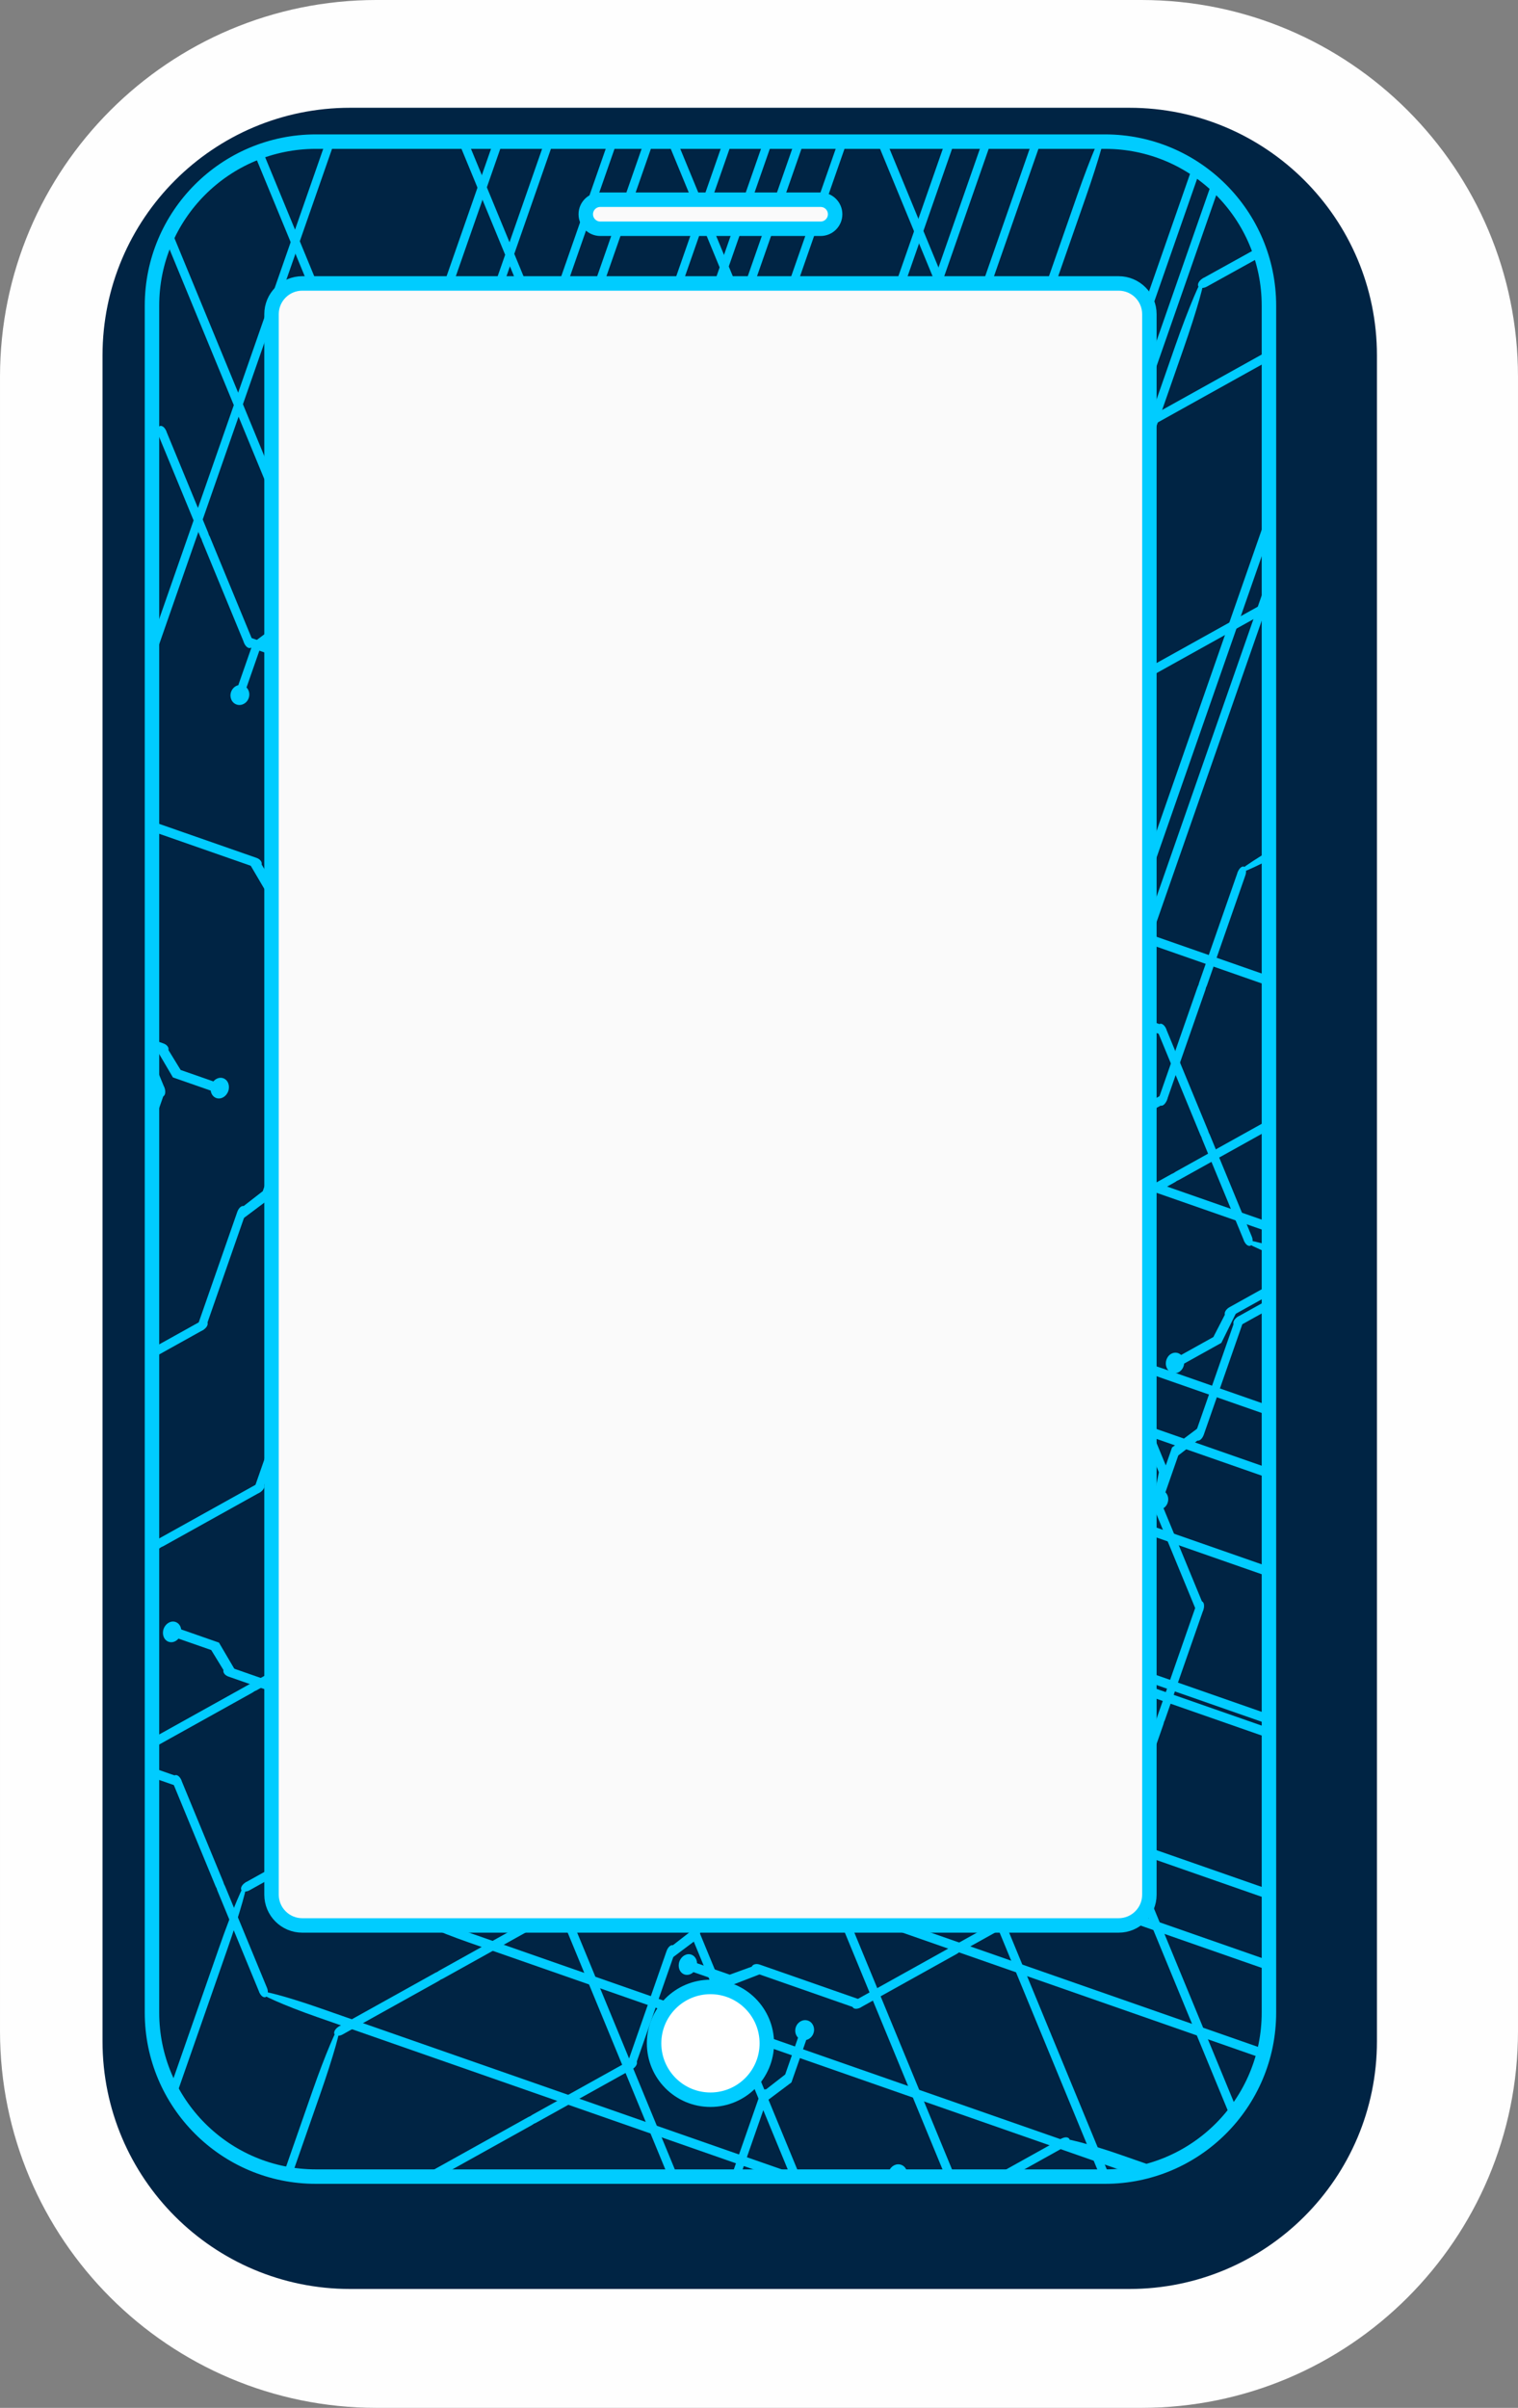 <?xml version="1.0" encoding="UTF-8"?>
<!DOCTYPE svg PUBLIC "-//W3C//DTD SVG 1.1//EN" "http://www.w3.org/Graphics/SVG/1.1/DTD/svg11.dtd">
<!-- Creator: CorelDRAW 2018 (64-Bit Evaluation Version) -->
<svg xmlns="http://www.w3.org/2000/svg" xml:space="preserve" width="148.136mm" height="234.872mm" version="1.1" style="shape-rendering:geometricPrecision; text-rendering:geometricPrecision; image-rendering:optimizeQuality; fill-rule:evenodd; clip-rule:evenodd"
viewBox="0 0 5281.71 8374.26"
 xmlns:xlink="http://www.w3.org/1999/xlink">
 <rect x="0" y="0" width="5281.71" height="8374.26" fill="#808080" stroke="none"/>
 <defs>
  <style type="text/css">
   <![CDATA[
    .str0 {stroke:#00CCFF;stroke-width:50.31;stroke-linecap:round;stroke-linejoin:round;stroke-miterlimit:22.926}
    .fil3 {fill:none}
    .fil0 {fill:#FEFEFE}
    .fil1 {fill:#002444}
    .fil2 {fill:#00CCFF}
    .fil4 {fill:#FAFAFA}
    .fil5 {fill:white}
   ]]>
  </style>
    <clipPath id="id0">
     <path d="M1099.25 492.56l2745.39 0c315.01,-0 570.47,255.46 570.47,570.47l0 5936.46c-0,315.01 -255.46,570.47 -570.47,570.47l-2745.39 0c-315.01,-0 -570.47,-255.46 -570.47,-570.48l0 -5936.46c0,-315.01 255.46,-570.47 570.47,-570.47z"/>
    </clipPath>
 </defs>
 <g id="Layer_x0020_1">
  <path class="fil0" d="M1310.54 0l2660.62 0c723.48,0 1310.54,587.06 1310.54,1310.54l0 5753.17c0,723.48 -587.06,1310.54 -1310.54,1310.54l-2660.62 0c-723.48,0 -1310.54,-587.07 -1310.54,-1310.55l0 -5753.17c0,-723.48 587.06,-1310.54 1310.54,-1310.54z"/>
  <path class="fil1" d="M1218.05 374.83l2711.54 0c475.55,0 861.32,385.78 861.32,861.33l0 5863.28c0,475.54 -385.79,861.32 -861.33,861.32l-2711.54 0c-475.55,0 -861.33,-385.79 -861.33,-861.33l0 -5863.27c0,-475.55 385.78,-861.33 861.33,-861.33z"/>
  <g id="_3168515697184">
   <path class="fil1" d="M1099.25 492.56l2745.39 0c315.01,-0 570.47,255.46 570.47,570.47l0 5936.46c-0,315.01 -255.46,570.47 -570.47,570.47l-2745.39 0c-315.01,-0 -570.47,-255.46 -570.47,-570.48l0 -5936.46c0,-315.01 255.46,-570.47 570.47,-570.47z"/>
   <g style="clip-path:url(#id0)">
    <g>
     <polygon id="1" class="fil2" points="-4.03,2991.3 24.04,2911.2 -4.98,2781.78 26.75,2691.05 143.56,2596.87 158.75,2620.62 55.5,2703.87 27.62,2784.04 51.72,2920.01 19.46,3012.1 "/>
     <polygon class="fil2" points="-494.31,3661.52 -532.09,3770.1 -500.21,3766.85 -464.39,3663.91 -485.07,3518.16 -453.05,3426.71 -475.98,3404.32 -512.79,3509.45 "/>
     <g>
      <path class="fil2" d="M1166.58 3660.14c-6.4,18.34 2.14,38 19.06,43.91 16.93,5.91 35.85,-4.17 42.25,-22.51 4.73,-13.56 1.3,-27.83 -7.64,-36.75l44.7 -128.05 68.94 -53.58 18.11 -55.62 -108.73 81.48 -51.58 147.77c-11.06,2.61 -20.85,11.16 -25.1,23.35z"/>
      <rect class="fil2" transform="matrix(-0.709 2.031 1.103 0.385 1468.66 3027.35)" width="212.99" height="24.76" rx="12.38" ry="12.38"/>
      <rect class="fil2" transform="matrix(-1.779 0.99 -0.474 -1.149 1842.17 2863.19)" width="212.99" height="24.76" rx="12.38" ry="12.38"/>
      <rect class="fil2" transform="matrix(-1.779 0.99 -0.474 -1.149 2191.27 2668.85)" width="212.99" height="24.76" rx="12.38" ry="12.38"/>
      <rect class="fil2" transform="matrix(6.487 -18.584 1.103 0.385 2153.93 2677.09)" width="212.99" height="24.76" rx="12.38" ry="12.38"/>
     </g>
     <g>
      <path class="fil2" d="M1684.97 4159.93c7.01,17 26.21,23.25 42.88,13.98 16.66,-9.28 24.49,-30.58 17.48,-47.57 -5.18,-12.56 -17.03,-19.26 -29.58,-18.15l-48.96 -118.67 17.62 -88.68 -22.25 -50.53 -29.76 137.87 56.49 136.93c-6.7,10.3 -8.6,23.51 -3.93,34.81z"/>
      <rect class="fil2" transform="matrix(0.777 1.883 1.086 -0.604 1504.64 3510.45)" width="212.99" height="24.76" rx="12.38" ry="12.38"/>
      <rect class="fil2" transform="matrix(-0.709 2.031 -1.103 -0.385 1681.77 3112.71)" width="212.99" height="24.76" rx="12.38" ry="12.38"/>
      <rect class="fil2" transform="matrix(-0.709 2.031 -1.103 -0.385 1820.84 2714.14)" width="212.99" height="24.76" rx="12.38" ry="12.38"/>
      <rect class="fil2" transform="matrix(-7.105 -17.222 1.086 -0.604 1797.85 2748.55)" width="212.99" height="24.76" rx="12.38" ry="12.38"/>
     </g>
     <g>
      <path class="fil2" d="M-219.76 5754.75c16.32,5.69 34.93,-5.12 41.57,-24.14 6.64,-19.03 -1.2,-39.07 -17.52,-44.77 -12.06,-4.21 -25.38,0.6 -34.19,11.08l-113.93 -39.77 -44.02 -71.83 -49.58 -15.84 66.64 113.5 131.47 45.89c1.59,11.96 8.69,22.09 19.54,25.88z"/>
      <rect class="fil2" transform="matrix(1.807 0.631 0.433 -1.24 -776.866 5469.03)" width="212.99" height="24.76" rx="12.38" ry="12.38"/>
      <rect class="fil2" transform="matrix(0.777 1.883 -1.086 0.604 -899.883 5070.69)" width="212.99" height="24.76" rx="12.38" ry="12.38"/>
      <rect class="fil2" transform="matrix(0.777 1.883 -1.086 0.604 -1052.31 4701.38)" width="212.99" height="24.76" rx="12.38" ry="12.38"/>
      <rect class="fil2" transform="matrix(-16.535 -5.772 0.433 -1.24 -1047.48 4741.8)" width="212.99" height="24.76" rx="12.38" ry="12.38"/>
     </g>
     <g>
      <path class="fil2" d="M1733.53 3969.17c-6.4,18.34 2.14,38 19.06,43.91 16.93,5.91 35.85,-4.17 42.25,-22.51 4.73,-13.56 1.3,-27.83 -7.65,-36.75l44.7 -128.05 68.94 -53.59 18.11 -55.61 -108.73 81.48 -51.58 147.76c-11.06,2.61 -20.85,11.16 -25.11,23.35z"/>
      <rect class="fil2" transform="matrix(-0.709 2.031 1.103 0.385 2035.61 3336.39)" width="212.99" height="24.76" rx="12.38" ry="12.38"/>
      <rect class="fil2" transform="matrix(-1.779 0.99 -0.474 -1.149 2409.12 3172.23)" width="212.99" height="24.76" rx="12.38" ry="12.38"/>
      <rect class="fil2" transform="matrix(-1.779 0.99 -0.474 -1.149 2758.21 2977.89)" width="212.99" height="24.76" rx="12.38" ry="12.38"/>
      <rect class="fil2" transform="matrix(6.487 -18.584 1.103 0.385 2720.87 2986.13)" width="212.99" height="24.76" rx="12.38" ry="12.38"/>
     </g>
     <g>
      <path class="fil2" d="M2315.06 3922.16c7.01,17 26.21,23.25 42.88,13.98 16.66,-9.28 24.49,-30.58 17.48,-47.57 -5.18,-12.56 -17.03,-19.26 -29.58,-18.15l-48.96 -118.67 17.62 -88.68 -22.25 -50.53 -29.76 137.87 56.49 136.93c-6.7,10.3 -8.6,23.51 -3.94,34.81z"/>
      <rect class="fil2" transform="matrix(0.777 1.883 1.086 -0.604 2134.73 3272.68)" width="212.99" height="24.76" rx="12.38" ry="12.38"/>
      <rect class="fil2" transform="matrix(-0.709 2.031 -1.103 -0.385 2311.86 2874.93)" width="212.99" height="24.76" rx="12.38" ry="12.38"/>
      <rect class="fil2" transform="matrix(-0.709 2.031 -1.103 -0.385 2450.93 2476.37)" width="212.99" height="24.76" rx="12.38" ry="12.38"/>
      <rect class="fil2" transform="matrix(-7.105 -17.222 1.086 -0.604 2427.94 2510.78)" width="212.99" height="24.76" rx="12.38" ry="12.38"/>
     </g>
     <g>
      <path class="fil2" d="M104.37 5109.45c16.32,5.7 34.93,-5.11 41.57,-24.14 6.64,-19.03 -1.2,-39.07 -17.52,-44.77 -12.06,-4.21 -25.38,0.6 -34.19,11.08l-113.93 -39.77 -44.02 -71.83 -49.58 -15.84 66.65 113.5 131.47 45.89c1.59,11.96 8.69,22.09 19.54,25.87z"/>
      <rect class="fil2" transform="matrix(1.807 0.631 0.433 -1.24 -452.731 4823.73)" width="212.99" height="24.76" rx="12.38" ry="12.38"/>
      <rect class="fil2" transform="matrix(0.777 1.883 -1.086 0.604 -575.747 4425.39)" width="212.99" height="24.76" rx="12.38" ry="12.38"/>
      <rect class="fil2" transform="matrix(0.777 1.883 -1.086 0.604 -728.171 4056.08)" width="212.99" height="24.76" rx="12.38" ry="12.38"/>
      <rect class="fil2" transform="matrix(-16.535 -5.772 0.433 -1.24 -723.347 4096.5)" width="212.99" height="24.76" rx="12.38" ry="12.38"/>
     </g>
     <g>
      <path class="fil2" d="M2300.47 4278.21c-6.4,18.34 2.14,38 19.06,43.91 16.93,5.91 35.85,-4.17 42.25,-22.51 4.73,-13.56 1.3,-27.83 -7.65,-36.75l44.7 -128.05 68.94 -53.58 18.11 -55.62 -108.73 81.48 -51.58 147.77c-11.06,2.61 -20.85,11.16 -25.11,23.35z"/>
      <rect class="fil2" transform="matrix(-0.709 2.031 1.103 0.385 2602.55 3645.43)" width="212.99" height="24.76" rx="12.38" ry="12.38"/>
      <rect class="fil2" transform="matrix(-1.779 0.99 -0.474 -1.149 2976.07 3481.27)" width="212.99" height="24.76" rx="12.38" ry="12.38"/>
      <rect class="fil2" transform="matrix(-1.779 0.99 -0.474 -1.149 3325.16 3286.92)" width="212.99" height="24.76" rx="12.38" ry="12.38"/>
      <rect class="fil2" transform="matrix(6.487 -18.584 1.103 0.385 3287.82 3295.17)" width="212.99" height="24.76" rx="12.38" ry="12.38"/>
     </g>
     <g>
      <path class="fil2" d="M2945.15 3684.38c7.01,17 26.21,23.25 42.88,13.98 16.66,-9.28 24.49,-30.58 17.48,-47.57 -5.18,-12.56 -17.03,-19.26 -29.58,-18.15l-48.96 -118.67 17.62 -88.68 -22.25 -50.53 -29.76 137.87 56.49 136.93c-6.7,10.3 -8.6,23.51 -3.94,34.81z"/>
      <rect class="fil2" transform="matrix(0.777 1.883 1.086 -0.604 2764.82 3034.91)" width="212.99" height="24.76" rx="12.38" ry="12.38"/>
      <rect class="fil2" transform="matrix(-0.709 2.031 -1.103 -0.385 2941.95 2637.16)" width="212.99" height="24.76" rx="12.38" ry="12.38"/>
      <rect class="fil2" transform="matrix(-0.709 2.031 -1.103 -0.385 3081.02 2238.6)" width="212.99" height="24.76" rx="12.38" ry="12.38"/>
      <rect class="fil2" transform="matrix(-7.105 -17.222 1.086 -0.604 3058.03 2273.01)" width="212.99" height="24.76" rx="12.38" ry="12.38"/>
     </g>
     <g>
      <path class="fil2" d="M428.51 4464.15c16.32,5.69 34.93,-5.12 41.57,-24.14 6.64,-19.03 -1.2,-39.07 -17.52,-44.77 -12.06,-4.21 -25.38,0.6 -34.19,11.08l-113.93 -39.77 -44.02 -71.83 -49.58 -15.84 66.65 113.5 131.47 45.89c1.59,11.96 8.69,22.09 19.54,25.88z"/>
      <rect class="fil2" transform="matrix(1.807 0.631 0.433 -1.24 -128.596 4178.43)" width="212.99" height="24.76" rx="12.38" ry="12.38"/>
      <rect class="fil2" transform="matrix(0.777 1.883 -1.086 0.604 -251.612 3780.09)" width="212.99" height="24.76" rx="12.38" ry="12.38"/>
      <rect class="fil2" transform="matrix(0.777 1.883 -1.086 0.604 -404.036 3410.78)" width="212.99" height="24.76" rx="12.38" ry="12.38"/>
      <rect class="fil2" transform="matrix(-16.535 -5.772 0.433 -1.24 -399.211 3451.2)" width="212.99" height="24.76" rx="12.38" ry="12.38"/>
     </g>
     <g>
      <path class="fil2" d="M2867.42 4587.25c-6.4,18.34 2.14,38 19.06,43.91 16.93,5.91 35.85,-4.17 42.25,-22.51 4.73,-13.56 1.3,-27.83 -7.65,-36.75l44.7 -128.05 68.94 -53.59 18.11 -55.61 -108.73 81.47 -51.58 147.77c-11.06,2.61 -20.85,11.16 -25.1,23.35z"/>
      <rect class="fil2" transform="matrix(-0.709 2.031 1.103 0.385 3169.5 3954.46)" width="212.99" height="24.76" rx="12.38" ry="12.38"/>
      <rect class="fil2" transform="matrix(-1.779 0.99 -0.474 -1.149 3543.02 3790.31)" width="212.99" height="24.76" rx="12.38" ry="12.38"/>
      <rect class="fil2" transform="matrix(-1.779 0.99 -0.474 -1.149 3892.11 3595.96)" width="212.99" height="24.76" rx="12.38" ry="12.38"/>
      <rect class="fil2" transform="matrix(6.487 -18.584 1.103 0.385 3854.77 3604.21)" width="212.99" height="24.76" rx="12.38" ry="12.38"/>
     </g>
     <g>
      <path class="fil2" d="M3575.24 3446.61c7.01,17 26.21,23.25 42.88,13.98 16.66,-9.28 24.49,-30.58 17.48,-47.57 -5.18,-12.56 -17.03,-19.26 -29.58,-18.15l-48.96 -118.67 17.62 -88.68 -22.25 -50.53 -29.76 137.87 56.49 136.94c-6.7,10.3 -8.6,23.51 -3.94,34.81z"/>
      <rect class="fil2" transform="matrix(0.777 1.883 1.086 -0.604 3394.91 2797.13)" width="212.99" height="24.76" rx="12.38" ry="12.38"/>
      <rect class="fil2" transform="matrix(-0.709 2.031 -1.103 -0.385 3572.04 2399.39)" width="212.99" height="24.76" rx="12.38" ry="12.38"/>
      <rect class="fil2" transform="matrix(-0.709 2.031 -1.103 -0.385 3711.11 2000.82)" width="212.99" height="24.76" rx="12.38" ry="12.38"/>
      <rect class="fil2" transform="matrix(-7.105 -17.222 1.086 -0.604 3688.12 2035.23)" width="212.99" height="24.76" rx="12.38" ry="12.38"/>
     </g>
     <g>
      <path class="fil2" d="M752.64 3818.85c16.32,5.7 34.93,-5.11 41.57,-24.14 6.64,-19.03 -1.2,-39.07 -17.52,-44.77 -12.06,-4.21 -25.38,0.6 -34.19,11.08l-113.93 -39.77 -44.02 -71.83 -49.58 -15.84 66.65 113.5 131.47 45.89c1.59,11.96 8.69,22.09 19.54,25.88z"/>
      <rect class="fil2" transform="matrix(1.807 0.631 0.433 -1.24 195.54 3533.13)" width="212.99" height="24.76" rx="12.38" ry="12.38"/>
      <rect class="fil2" transform="matrix(0.777 1.883 -1.086 0.604 72.523 3134.79)" width="212.99" height="24.76" rx="12.38" ry="12.38"/>
      <rect class="fil2" transform="matrix(0.777 1.883 -1.086 0.604 -79.9 2765.48)" width="212.99" height="24.76" rx="12.38" ry="12.38"/>
      <rect class="fil2" transform="matrix(-16.535 -5.772 0.433 -1.24 -75.076 2805.9)" width="212.99" height="24.76" rx="12.38" ry="12.38"/>
     </g>
     <g>
      <path class="fil2" d="M3434.37 4896.29c-6.4,18.34 2.14,38 19.06,43.91 16.93,5.91 35.85,-4.17 42.25,-22.51 4.73,-13.56 1.3,-27.84 -7.65,-36.75l44.7 -128.05 68.94 -53.58 18.11 -55.62 -108.73 81.48 -51.58 147.77c-11.06,2.61 -20.85,11.16 -25.1,23.35z"/>
      <rect class="fil2" transform="matrix(-0.709 2.031 1.103 0.385 3736.45 4263.5)" width="212.99" height="24.76" rx="12.38" ry="12.38"/>
      <rect class="fil2" transform="matrix(-1.779 0.99 -0.474 -1.149 4109.96 4099.34)" width="212.99" height="24.76" rx="12.38" ry="12.38"/>
      <rect class="fil2" transform="matrix(-1.779 0.99 -0.474 -1.149 4459.06 3905)" width="212.99" height="24.76" rx="12.38" ry="12.38"/>
      <rect class="fil2" transform="matrix(6.487 -18.584 1.103 0.385 4421.72 3913.24)" width="212.99" height="24.76" rx="12.38" ry="12.38"/>
     </g>
     <g>
      <path class="fil2" d="M1076.78 3173.55c16.32,5.7 34.93,-5.11 41.57,-24.14 6.64,-19.03 -1.2,-39.08 -17.52,-44.77 -12.06,-4.21 -25.38,0.6 -34.19,11.08l-113.93 -39.77 -44.01 -71.83 -49.58 -15.84 66.65 113.5 131.47 45.89c1.59,11.96 8.69,22.09 19.54,25.87z"/>
      <rect class="fil2" transform="matrix(1.807 0.631 0.433 -1.24 519.675 2887.83)" width="212.99" height="24.76" rx="12.38" ry="12.38"/>
      <rect class="fil2" transform="matrix(0.777 1.883 -1.086 0.604 396.658 2489.49)" width="212.99" height="24.76" rx="12.38" ry="12.38"/>
      <rect class="fil2" transform="matrix(0.777 1.883 -1.086 0.604 244.235 2120.18)" width="212.99" height="24.76" rx="12.38" ry="12.38"/>
      <rect class="fil2" transform="matrix(-16.535 -5.772 0.433 -1.24 249.059 2160.6)" width="212.99" height="24.76" rx="12.38" ry="12.38"/>
     </g>
     <g>
      <path class="fil2" d="M4001.32 5205.32c-6.4,18.34 2.14,38 19.06,43.91 16.93,5.91 35.85,-4.17 42.25,-22.51 4.73,-13.56 1.3,-27.83 -7.65,-36.75l44.7 -128.05 68.94 -53.59 18.11 -55.62 -108.73 81.48 -51.58 147.77c-11.06,2.61 -20.85,11.16 -25.11,23.35z"/>
      <rect class="fil2" transform="matrix(-0.709 2.031 1.103 0.385 4303.4 4572.54)" width="212.99" height="24.76" rx="12.38" ry="12.38"/>
      <rect class="fil2" transform="matrix(-1.779 0.99 -0.474 -1.149 4676.91 4408.38)" width="212.99" height="24.76" rx="12.38" ry="12.38"/>
      <rect class="fil2" transform="matrix(-1.779 0.99 -0.474 -1.149 5026 4214.04)" width="212.99" height="24.76" rx="12.38" ry="12.38"/>
      <rect class="fil2" transform="matrix(6.487 -18.584 1.103 0.385 4988.66 4222.28)" width="212.99" height="24.76" rx="12.38" ry="12.38"/>
     </g>
     <g>
      <path class="fil2" d="M1400.91 2528.25c16.32,5.69 34.93,-5.12 41.57,-24.14 6.64,-19.03 -1.2,-39.07 -17.52,-44.77 -12.06,-4.21 -25.38,0.6 -34.19,11.08l-113.93 -39.77 -44.01 -71.83 -49.58 -15.84 66.65 113.5 131.47 45.89c1.59,11.96 8.69,22.09 19.54,25.88z"/>
      <rect class="fil2" transform="matrix(1.807 0.631 0.433 -1.24 843.81 2242.53)" width="212.99" height="24.76" rx="12.38" ry="12.38"/>
      <rect class="fil2" transform="matrix(0.777 1.883 -1.086 0.604 720.794 1844.19)" width="212.99" height="24.76" rx="12.38" ry="12.38"/>
      <rect class="fil2" transform="matrix(0.777 1.883 -1.086 0.604 568.37 1474.88)" width="212.99" height="24.76" rx="12.38" ry="12.38"/>
      <rect class="fil2" transform="matrix(-16.535 -5.772 0.433 -1.24 573.194 1515.3)" width="212.99" height="24.76" rx="12.38" ry="12.38"/>
     </g>
     <g>
      <path class="fil2" d="M4568.27 5514.36c-6.4,18.34 2.13,38 19.06,43.91 16.93,5.91 35.85,-4.17 42.25,-22.51 4.73,-13.56 1.3,-27.83 -7.65,-36.74l44.7 -128.05 68.94 -53.58 18.11 -55.62 -108.73 81.48 -51.58 147.76c-11.06,2.61 -20.85,11.16 -25.1,23.35z"/>
      <rect class="fil2" transform="matrix(-0.709 2.031 1.103 0.385 4870.34 4881.57)" width="212.99" height="24.76" rx="12.38" ry="12.38"/>
      <rect class="fil2" transform="matrix(-1.779 0.99 -0.474 -1.149 5243.86 4717.42)" width="212.99" height="24.76" rx="12.38" ry="12.38"/>
      <rect class="fil2" transform="matrix(-1.779 0.99 -0.474 -1.149 5592.95 4523.07)" width="212.99" height="24.76" rx="12.38" ry="12.38"/>
      <rect class="fil2" transform="matrix(6.487 -18.584 1.103 0.385 5555.61 4531.32)" width="212.99" height="24.76" rx="12.38" ry="12.38"/>
     </g>
     <g>
      <path class="fil2" d="M-2753.23 4833.12c-6.4,18.34 -25.32,28.42 -42.25,22.51 -16.93,-5.91 -25.46,-25.57 -19.06,-43.91 4.73,-13.56 16.3,-22.59 28.86,-24l44.7 -128.05 -20.62 -84.84 20.44 -54.81 34.4 131.44 -51.58 147.77c7.03,8.93 9.38,21.71 5.12,33.9z"/>
      <rect class="fil2" transform="matrix(-0.709 2.031 -1.103 -0.385 -2595.9 4149.81)" width="212.99" height="24.76" rx="12.38" ry="12.38"/>
      <rect class="fil2" transform="matrix(0.777 1.883 1.086 -0.604 -2786.12 3788.87)" width="212.99" height="24.76" rx="12.38" ry="12.38"/>
      <rect class="fil2" transform="matrix(0.777 1.883 1.086 -0.604 -2938.43 3419.5)" width="212.99" height="24.76" rx="12.38" ry="12.38"/>
      <rect class="fil2" transform="matrix(6.487 -18.584 -1.103 -0.385 -2914.33 3449.19)" width="212.99" height="24.76" rx="12.38" ry="12.38"/>
     </g>
     <g>
      <path class="fil2" d="M-1959.42 4740.78c-6.4,18.34 -25.32,28.42 -42.25,22.51 -16.93,-5.91 -25.47,-25.57 -19.06,-43.91 4.73,-13.56 16.3,-22.6 28.85,-24.01l44.7 -128.05 -20.62 -84.85 20.43 -54.8 34.41 131.44 -51.58 147.77c7.03,8.93 9.38,21.71 5.12,33.9z"/>
      <rect class="fil2" transform="matrix(-0.709 2.031 -1.103 -0.385 -1802.08 4057.47)" width="212.99" height="24.76" rx="12.38" ry="12.38"/>
      <rect class="fil2" transform="matrix(0.777 1.883 1.086 -0.604 -1992.3 3696.53)" width="212.99" height="24.76" rx="12.38" ry="12.38"/>
      <rect class="fil2" transform="matrix(0.777 1.883 1.086 -0.604 -2144.62 3327.16)" width="212.99" height="24.76" rx="12.38" ry="12.38"/>
      <rect class="fil2" transform="matrix(6.487 -18.584 -1.103 -0.385 -2120.52 3356.85)" width="212.99" height="24.76" rx="12.38" ry="12.38"/>
     </g>
     <g>
      <path class="fil2" d="M-1165.6 4648.44c-6.4,18.34 -25.32,28.42 -42.25,22.51 -16.93,-5.91 -25.46,-25.58 -19.06,-43.91 4.73,-13.56 16.3,-22.59 28.86,-24l44.7 -128.05 -20.62 -84.84 20.44 -54.81 34.4 131.44 -51.58 147.77c7.03,8.93 9.38,21.71 5.12,33.9z"/>
      <rect class="fil2" transform="matrix(-0.709 2.031 -1.103 -0.385 -1008.27 3965.13)" width="212.99" height="24.76" rx="12.38" ry="12.38"/>
      <rect class="fil2" transform="matrix(0.777 1.883 1.086 -0.604 -1198.49 3604.19)" width="212.99" height="24.76" rx="12.38" ry="12.38"/>
      <rect class="fil2" transform="matrix(0.777 1.883 1.086 -0.604 -1350.8 3234.81)" width="212.99" height="24.76" rx="12.38" ry="12.38"/>
      <rect class="fil2" transform="matrix(6.487 -18.584 -1.103 -0.385 -1326.7 3264.51)" width="212.99" height="24.76" rx="12.38" ry="12.38"/>
     </g>
     <g>
      <path class="fil2" d="M2274.64 3405.8c-16.32,-5.69 -24.16,-25.74 -17.52,-44.77 6.64,-19.03 25.26,-29.84 41.58,-24.14 12.06,4.21 19.49,16.26 19.86,29.94l113.93 39.77 79.15 -28.83 48.67 18.45 -122.8 47.37 -131.47 -45.89c-8.69,8.37 -20.55,11.88 -31.4,8.09z"/>
      <rect class="fil2" transform="matrix(-1.807 -0.631 0.433 -1.24 2888.53 3528.84)" width="212.99" height="24.76" rx="12.38" ry="12.38"/>
      <rect class="fil2" transform="matrix(-1.779 0.99 0.474 1.149 3232.72 3293.59)" width="212.99" height="24.76" rx="12.38" ry="12.38"/>
      <rect class="fil2" transform="matrix(-1.779 0.99 0.474 1.149 3581.86 3099.36)" width="212.99" height="24.76" rx="12.38" ry="12.38"/>
      <rect class="fil2" transform="matrix(16.535 5.772 0.433 -1.24 3552.93 3128)" width="212.99" height="24.76" rx="12.38" ry="12.38"/>
     </g>
     <g>
      <path class="fil2" d="M2360.99 3132.51c-16.06,8.94 -34.99,1.89 -42.26,-15.74 -7.28,-17.63 -0.15,-39.18 15.92,-48.12 11.87,-6.61 25.31,-4.48 34.45,4.2l112.17 -62.42 41.39 -80.38 48.86 -25.7 -62.51 126.44 -129.44 72.03c-1.17,12.23 -7.9,23.75 -18.58,29.7z"/>
      <rect class="fil2" transform="matrix(-1.779 0.99 -0.474 -1.149 2906.33 2736.34)" width="212.99" height="24.76" rx="12.38" ry="12.38"/>
      <rect class="fil2" transform="matrix(-0.709 2.031 1.103 0.385 3015.2 2314.77)" width="212.99" height="24.76" rx="12.38" ry="12.38"/>
      <rect class="fil2" transform="matrix(-0.709 2.031 1.103 0.385 3154.38 1916.25)" width="212.99" height="24.76" rx="12.38" ry="12.38"/>
      <rect class="fil2" transform="matrix(16.279 -9.059 -0.474 -1.149 3150.96 1957.49)" width="212.99" height="24.76" rx="12.38" ry="12.38"/>
     </g>
     <g>
      <path class="fil2" d="M-371.79 4556.09c-6.4,18.34 -25.32,28.42 -42.25,22.51 -16.93,-5.91 -25.47,-25.57 -19.06,-43.91 4.73,-13.56 16.3,-22.6 28.85,-24.01l44.7 -128.05 -20.62 -84.85 20.43 -54.8 34.41 131.44 -51.58 147.77c7.03,8.93 9.38,21.71 5.12,33.9z"/>
      <rect class="fil2" transform="matrix(-0.709 2.031 -1.103 -0.385 -214.454 3872.78)" width="212.99" height="24.76" rx="12.38" ry="12.38"/>
      <rect class="fil2" transform="matrix(0.777 1.883 1.086 -0.604 -404.672 3511.84)" width="212.99" height="24.76" rx="12.38" ry="12.38"/>
      <rect class="fil2" transform="matrix(0.777 1.883 1.086 -0.604 -556.986 3142.47)" width="212.99" height="24.76" rx="12.38" ry="12.38"/>
      <rect class="fil2" transform="matrix(6.487 -18.584 -1.103 -0.385 -532.888 3172.16)" width="212.99" height="24.76" rx="12.38" ry="12.38"/>
     </g>
     <g>
      <path class="fil2" d="M2301.31 4271.06c-16.32,-5.7 -24.16,-25.75 -17.52,-44.77 6.64,-19.03 25.26,-29.84 41.58,-24.14 12.06,4.21 19.49,16.26 19.87,29.95l113.93 39.77 79.15 -28.83 48.67 18.45 -122.8 47.37 -131.47 -45.89c-8.69,8.38 -20.55,11.88 -31.4,8.1z"/>
      <rect class="fil2" transform="matrix(-1.807 -0.631 0.433 -1.24 2915.2 4394.1)" width="212.99" height="24.76" rx="12.38" ry="12.38"/>
      <rect class="fil2" transform="matrix(-1.779 0.99 0.474 1.149 3259.39 4158.85)" width="212.99" height="24.76" rx="12.38" ry="12.38"/>
      <rect class="fil2" transform="matrix(-1.779 0.99 0.474 1.149 3608.53 3964.62)" width="212.99" height="24.76" rx="12.38" ry="12.38"/>
      <rect class="fil2" transform="matrix(16.535 5.772 0.433 -1.24 3579.6 3993.26)" width="212.99" height="24.76" rx="12.38" ry="12.38"/>
     </g>
     <g>
      <path class="fil2" d="M2941.16 3679.05c-16.07,8.94 -34.99,1.89 -42.26,-15.74 -7.27,-17.63 -0.15,-39.18 15.92,-48.12 11.87,-6.61 25.31,-4.48 34.45,4.2l112.17 -62.42 41.39 -80.38 48.86 -25.71 -62.51 126.44 -129.44 72.03c-1.17,12.24 -7.9,23.75 -18.58,29.7z"/>
      <rect class="fil2" transform="matrix(-1.779 0.99 -0.474 -1.149 3486.5 3282.88)" width="212.99" height="24.76" rx="12.38" ry="12.38"/>
      <rect class="fil2" transform="matrix(-0.709 2.031 1.103 0.385 3595.37 2861.31)" width="212.99" height="24.76" rx="12.38" ry="12.38"/>
      <rect class="fil2" transform="matrix(-0.709 2.031 1.103 0.385 3734.55 2462.78)" width="212.99" height="24.76" rx="12.38" ry="12.38"/>
      <rect class="fil2" transform="matrix(16.279 -9.059 -0.474 -1.149 3731.13 2504.02)" width="212.99" height="24.76" rx="12.38" ry="12.38"/>
     </g>
     <g>
      <path class="fil2" d="M422.03 4463.75c-6.4,18.34 -25.32,28.42 -42.25,22.51 -16.93,-5.91 -25.46,-25.57 -19.06,-43.91 4.73,-13.56 16.3,-22.59 28.86,-24l44.7 -128.05 -20.62 -84.85 20.44 -54.8 34.4 131.44 -51.58 147.76c7.03,8.93 9.38,21.71 5.12,33.9z"/>
      <rect class="fil2" transform="matrix(-0.709 2.031 -1.103 -0.385 579.361 3780.44)" width="212.99" height="24.76" rx="12.38" ry="12.38"/>
      <rect class="fil2" transform="matrix(0.777 1.883 1.086 -0.604 389.143 3419.5)" width="212.99" height="24.76" rx="12.38" ry="12.38"/>
      <rect class="fil2" transform="matrix(0.777 1.883 1.086 -0.604 236.829 3050.13)" width="212.99" height="24.76" rx="12.38" ry="12.38"/>
      <rect class="fil2" transform="matrix(6.487 -18.584 -1.103 -0.385 260.927 3079.82)" width="212.99" height="24.76" rx="12.38" ry="12.38"/>
     </g>
     <g>
      <path class="fil2" d="M2327.98 5136.32c-16.32,-5.7 -24.16,-25.74 -17.52,-44.77 6.64,-19.03 25.26,-29.84 41.57,-24.14 12.06,4.21 19.49,16.26 19.87,29.95l113.93 39.77 79.15 -28.83 48.67 18.45 -122.8 47.37 -131.47 -45.89c-8.68,8.37 -20.55,11.88 -31.4,8.09z"/>
      <rect class="fil2" transform="matrix(-1.807 -0.631 0.433 -1.24 2941.87 5259.37)" width="212.99" height="24.76" rx="12.38" ry="12.38"/>
      <rect class="fil2" transform="matrix(-1.779 0.99 0.474 1.149 3286.06 5024.12)" width="212.99" height="24.76" rx="12.38" ry="12.38"/>
      <rect class="fil2" transform="matrix(-1.779 0.99 0.474 1.149 3635.2 4829.89)" width="212.99" height="24.76" rx="12.38" ry="12.38"/>
      <rect class="fil2" transform="matrix(16.535 5.772 0.433 -1.24 3606.27 4858.52)" width="212.99" height="24.76" rx="12.38" ry="12.38"/>
     </g>
     <g>
      <path class="fil2" d="M3521.33 4225.58c-16.07,8.94 -34.99,1.89 -42.26,-15.74 -7.27,-17.63 -0.15,-39.18 15.92,-48.12 11.87,-6.61 25.31,-4.48 34.45,4.2l112.17 -62.42 41.39 -80.38 48.86 -25.7 -62.51 126.44 -129.44 72.03c-1.17,12.23 -7.9,23.75 -18.58,29.7z"/>
      <rect class="fil2" transform="matrix(-1.779 0.99 -0.474 -1.149 4066.67 3829.42)" width="212.99" height="24.76" rx="12.38" ry="12.38"/>
      <rect class="fil2" transform="matrix(-0.709 2.031 1.103 0.385 4175.54 3407.84)" width="212.99" height="24.76" rx="12.38" ry="12.38"/>
      <rect class="fil2" transform="matrix(-0.709 2.031 1.103 0.385 4314.72 3009.32)" width="212.99" height="24.76" rx="12.38" ry="12.38"/>
      <rect class="fil2" transform="matrix(16.279 -9.059 -0.474 -1.149 4311.3 3050.56)" width="212.99" height="24.76" rx="12.38" ry="12.38"/>
     </g>
     <g>
      <path class="fil2" d="M1215.84 4371.4c-6.4,18.34 -25.32,28.42 -42.25,22.51 -16.93,-5.91 -25.47,-25.57 -19.06,-43.91 4.73,-13.56 16.3,-22.59 28.85,-24l44.7 -128.05 -20.62 -84.84 20.43 -54.8 34.41 131.44 -51.58 147.77c7.03,8.93 9.38,21.71 5.12,33.9z"/>
      <rect class="fil2" transform="matrix(-0.709 2.031 -1.103 -0.385 1373.18 3688.1)" width="212.99" height="24.76" rx="12.38" ry="12.38"/>
      <rect class="fil2" transform="matrix(0.777 1.883 1.086 -0.604 1182.96 3327.16)" width="212.99" height="24.76" rx="12.38" ry="12.38"/>
      <rect class="fil2" transform="matrix(0.777 1.883 1.086 -0.604 1030.64 2957.78)" width="212.99" height="24.76" rx="12.38" ry="12.38"/>
      <rect class="fil2" transform="matrix(6.487 -18.584 -1.103 -0.385 1054.74 2987.47)" width="212.99" height="24.76" rx="12.38" ry="12.38"/>
     </g>
     <g>
      <path class="fil2" d="M2354.66 6001.58c-16.32,-5.69 -24.16,-25.74 -17.52,-44.77 6.64,-19.03 25.26,-29.84 41.57,-24.14 12.06,4.21 19.49,16.26 19.87,29.95l113.93 39.77 79.15 -28.83 48.67 18.45 -122.8 47.37 -131.48 -45.89c-8.68,8.38 -20.55,11.88 -31.4,8.09z"/>
      <rect class="fil2" transform="matrix(-1.807 -0.631 0.433 -1.24 2968.54 6124.63)" width="212.99" height="24.76" rx="12.38" ry="12.38"/>
      <rect class="fil2" transform="matrix(-1.779 0.99 0.474 1.149 3312.73 5889.38)" width="212.99" height="24.76" rx="12.38" ry="12.38"/>
      <rect class="fil2" transform="matrix(-1.779 0.99 0.474 1.149 3661.87 5695.15)" width="212.99" height="24.76" rx="12.38" ry="12.38"/>
      <rect class="fil2" transform="matrix(16.535 5.772 0.433 -1.24 3632.94 5723.78)" width="212.99" height="24.76" rx="12.38" ry="12.38"/>
     </g>
     <g>
      <path class="fil2" d="M4101.5 4772.12c-16.07,8.94 -34.99,1.89 -42.26,-15.74 -7.27,-17.63 -0.15,-39.18 15.92,-48.12 11.87,-6.61 25.31,-4.48 34.45,4.2l112.17 -62.42 41.39 -80.38 48.86 -25.71 -62.51 126.44 -129.44 72.03c-1.17,12.24 -7.9,23.75 -18.58,29.7z"/>
      <rect class="fil2" transform="matrix(-1.779 0.99 -0.474 -1.149 4646.84 4375.95)" width="212.99" height="24.76" rx="12.38" ry="12.38"/>
      <rect class="fil2" transform="matrix(-0.709 2.031 1.103 0.385 4755.71 3954.38)" width="212.99" height="24.76" rx="12.38" ry="12.38"/>
      <rect class="fil2" transform="matrix(-0.709 2.031 1.103 0.385 4894.89 3555.85)" width="212.99" height="24.76" rx="12.38" ry="12.38"/>
      <rect class="fil2" transform="matrix(16.279 -9.059 -0.474 -1.149 4891.47 3597.1)" width="212.99" height="24.76" rx="12.38" ry="12.38"/>
     </g>
     <g>
      <path class="fil2" d="M2009.65 4279.06c-6.4,18.34 -25.32,28.42 -42.25,22.51 -16.93,-5.91 -25.46,-25.57 -19.06,-43.91 4.73,-13.56 16.3,-22.6 28.86,-24l44.7 -128.05 -20.62 -84.85 20.44 -54.8 34.4 131.44 -51.58 147.76c7.03,8.93 9.38,21.71 5.12,33.9z"/>
      <rect class="fil2" transform="matrix(-0.709 2.031 -1.103 -0.385 2166.99 3595.75)" width="212.99" height="24.76" rx="12.38" ry="12.38"/>
      <rect class="fil2" transform="matrix(0.777 1.883 1.086 -0.604 1976.77 3234.81)" width="212.99" height="24.76" rx="12.38" ry="12.38"/>
      <rect class="fil2" transform="matrix(0.777 1.883 1.086 -0.604 1824.46 2865.44)" width="212.99" height="24.76" rx="12.38" ry="12.38"/>
      <rect class="fil2" transform="matrix(6.487 -18.584 -1.103 -0.385 1848.56 2895.13)" width="212.99" height="24.76" rx="12.38" ry="12.38"/>
     </g>
     <g>
      <path class="fil2" d="M2381.32 6866.85c-16.32,-5.7 -24.16,-25.74 -17.52,-44.77 6.64,-19.03 25.26,-29.84 41.58,-24.14 12.06,4.21 19.49,16.26 19.86,29.95l113.93 39.77 79.15 -28.83 48.66 18.45 -122.8 47.37 -131.48 -45.89c-8.68,8.38 -20.55,11.88 -31.4,8.1z"/>
      <rect class="fil2" transform="matrix(-1.807 -0.631 0.433 -1.24 2995.21 6989.89)" width="212.99" height="24.76" rx="12.38" ry="12.38"/>
      <rect class="fil2" transform="matrix(-1.779 0.99 0.474 1.149 3339.4 6754.64)" width="212.99" height="24.76" rx="12.38" ry="12.38"/>
      <rect class="fil2" transform="matrix(-1.779 0.99 0.474 1.149 3688.54 6560.41)" width="212.99" height="24.76" rx="12.38" ry="12.38"/>
      <rect class="fil2" transform="matrix(16.535 5.772 0.433 -1.24 3659.61 6589.05)" width="212.99" height="24.76" rx="12.38" ry="12.38"/>
     </g>
     <g>
      <path class="fil2" d="M4681.67 5318.66c-16.07,8.94 -34.99,1.89 -42.26,-15.74 -7.27,-17.63 -0.15,-39.18 15.92,-48.12 11.87,-6.61 25.31,-4.48 34.45,4.2l112.17 -62.42 41.39 -80.38 48.86 -25.7 -62.51 126.44 -129.44 72.03c-1.17,12.23 -7.9,23.75 -18.58,29.7z"/>
      <rect class="fil2" transform="matrix(-1.779 0.99 -0.474 -1.149 5227.01 4922.49)" width="212.99" height="24.76" rx="12.38" ry="12.38"/>
      <rect class="fil2" transform="matrix(-0.709 2.031 1.103 0.385 5335.88 4500.92)" width="212.99" height="24.76" rx="12.38" ry="12.38"/>
      <rect class="fil2" transform="matrix(-0.709 2.031 1.103 0.385 5475.06 4102.39)" width="212.99" height="24.76" rx="12.38" ry="12.38"/>
      <rect class="fil2" transform="matrix(16.279 -9.059 -0.474 -1.149 5471.64 4143.63)" width="212.99" height="24.76" rx="12.38" ry="12.38"/>
     </g>
     <g>
      <path class="fil2" d="M2803.47 4186.72c-6.4,18.34 -25.32,28.42 -42.25,22.51 -16.93,-5.91 -25.47,-25.57 -19.06,-43.91 4.73,-13.56 16.3,-22.59 28.85,-24l44.7 -128.05 -20.62 -84.84 20.43 -54.81 34.41 131.44 -51.58 147.77c7.03,8.93 9.38,21.71 5.12,33.9z"/>
      <rect class="fil2" transform="matrix(-0.709 2.031 -1.103 -0.385 2960.81 3503.41)" width="212.99" height="24.76" rx="12.38" ry="12.38"/>
      <rect class="fil2" transform="matrix(0.777 1.883 1.086 -0.604 2770.59 3142.47)" width="212.99" height="24.76" rx="12.38" ry="12.38"/>
      <rect class="fil2" transform="matrix(0.777 1.883 1.086 -0.604 2618.27 2773.1)" width="212.99" height="24.76" rx="12.38" ry="12.38"/>
      <rect class="fil2" transform="matrix(6.487 -18.584 -1.103 -0.385 2642.37 2802.79)" width="212.99" height="24.76" rx="12.38" ry="12.38"/>
     </g>
     <g>
      <path class="fil2" d="M2407.99 7732.11c-16.32,-5.69 -24.16,-25.74 -17.52,-44.77 6.64,-19.03 25.26,-29.84 41.58,-24.14 12.06,4.21 19.49,16.26 19.86,29.95l113.93 39.77 79.15 -28.83 48.67 18.45 -122.8 47.37 -131.47 -45.89c-8.69,8.37 -20.55,11.88 -31.4,8.09z"/>
      <rect class="fil2" transform="matrix(-1.807 -0.631 0.433 -1.24 3021.88 7855.15)" width="212.99" height="24.76" rx="12.38" ry="12.38"/>
      <rect class="fil2" transform="matrix(-1.779 0.99 0.474 1.149 3366.07 7619.9)" width="212.99" height="24.76" rx="12.38" ry="12.38"/>
      <rect class="fil2" transform="matrix(-1.779 0.99 0.474 1.149 3715.21 7425.67)" width="212.99" height="24.76" rx="12.38" ry="12.38"/>
      <rect class="fil2" transform="matrix(16.535 5.772 0.433 -1.24 3686.28 7454.31)" width="212.99" height="24.76" rx="12.38" ry="12.38"/>
     </g>
     <g>
      <path class="fil2" d="M5261.85 5865.19c-16.07,8.94 -34.99,1.89 -42.26,-15.74 -7.27,-17.63 -0.15,-39.18 15.92,-48.12 11.88,-6.61 25.31,-4.48 34.45,4.2l112.17 -62.42 41.39 -80.38 48.86 -25.71 -62.51 126.44 -129.44 72.03c-1.17,12.24 -7.9,23.75 -18.58,29.7z"/>
      <rect class="fil2" transform="matrix(-1.779 0.99 -0.474 -1.149 5807.18 5469.02)" width="212.99" height="24.76" rx="12.38" ry="12.38"/>
      <rect class="fil2" transform="matrix(-0.709 2.031 1.103 0.385 5916.05 5047.45)" width="212.99" height="24.76" rx="12.38" ry="12.38"/>
      <rect class="fil2" transform="matrix(-0.709 2.031 1.103 0.385 6055.23 4648.93)" width="212.99" height="24.76" rx="12.38" ry="12.38"/>
      <rect class="fil2" transform="matrix(16.279 -9.059 -0.474 -1.149 6051.81 4690.17)" width="212.99" height="24.76" rx="12.38" ry="12.38"/>
     </g>
     <g>
      <path class="fil2" d="M3597.28 4094.38c-6.4,18.34 -25.32,28.42 -42.25,22.51 -16.93,-5.91 -25.46,-25.57 -19.06,-43.91 4.73,-13.56 16.3,-22.6 28.86,-24.01l44.7 -128.05 -20.62 -84.85 20.44 -54.8 34.4 131.44 -51.58 147.77c7.03,8.93 9.38,21.71 5.12,33.9z"/>
      <rect class="fil2" transform="matrix(-0.709 2.031 -1.103 -0.385 3754.62 3411.06)" width="212.99" height="24.76" rx="12.38" ry="12.38"/>
      <rect class="fil2" transform="matrix(0.777 1.883 1.086 -0.604 3564.4 3050.12)" width="212.99" height="24.76" rx="12.38" ry="12.38"/>
      <rect class="fil2" transform="matrix(0.777 1.883 1.086 -0.604 3412.09 2680.75)" width="212.99" height="24.76" rx="12.38" ry="12.38"/>
      <rect class="fil2" transform="matrix(6.487 -18.584 -1.103 -0.385 3436.19 2710.44)" width="212.99" height="24.76" rx="12.38" ry="12.38"/>
     </g>
     <g>
      <path class="fil2" d="M1012.63 3999.34c6.4,-18.34 -2.14,-38 -19.06,-43.91 -16.93,-5.91 -35.85,4.17 -42.25,22.51 -4.73,13.56 -1.3,27.83 7.65,36.75l-44.7 128.05 -68.94 53.59 -18.11 55.62 108.73 -81.48 51.58 -147.77c11.06,-2.61 20.85,-11.16 25.11,-23.35z"/>
      <rect class="fil2" transform="matrix(0.709 -2.031 -1.103 -0.385 710.551 4632.12)" width="212.99" height="24.76" rx="12.38" ry="12.38"/>
      <rect class="fil2" transform="matrix(1.779 -0.99 0.474 1.149 337.036 4796.28)" width="212.99" height="24.76" rx="12.38" ry="12.38"/>
      <rect class="fil2" transform="matrix(1.779 -0.99 0.474 1.149 -12.057 4990.62)" width="212.99" height="24.76" rx="12.38" ry="12.38"/>
      <rect class="fil2" transform="matrix(-6.487 18.584 -1.103 -0.385 25.283 4982.38)" width="212.99" height="24.76" rx="12.38" ry="12.38"/>
     </g>
     <g>
      <path class="fil2" d="M1787.68 4501.89c-7.01,-16.99 -26.21,-23.25 -42.88,-13.98 -16.66,9.27 -24.5,30.58 -17.48,47.57 5.18,12.56 17.03,19.26 29.58,18.15l48.96 118.67 -17.63 88.68 22.25 50.53 29.76 -137.87 -56.49 -136.94c6.7,-10.3 8.6,-23.51 3.93,-34.81z"/>
      <rect class="fil2" transform="matrix(-0.777 -1.883 -1.086 0.604 1968.01 5151.37)" width="212.99" height="24.76" rx="12.38" ry="12.38"/>
      <rect class="fil2" transform="matrix(0.709 -2.031 1.103 0.385 1790.89 5549.11)" width="212.99" height="24.76" rx="12.38" ry="12.38"/>
      <rect class="fil2" transform="matrix(0.709 -2.031 1.103 0.385 1651.82 5947.68)" width="212.99" height="24.76" rx="12.38" ry="12.38"/>
      <rect class="fil2" transform="matrix(7.105 17.222 -1.086 0.604 1674.81 5913.27)" width="212.99" height="24.76" rx="12.38" ry="12.38"/>
     </g>
     <g>
      <path class="fil2" d="M79.45 5899.15c-16.32,-5.69 -34.93,5.12 -41.57,24.14 -6.64,19.03 1.2,39.07 17.52,44.77 12.06,4.21 25.38,-0.6 34.19,-11.08l113.93 39.77 44.02 71.83 49.58 15.84 -66.65 -113.5 -131.47 -45.89c-1.59,-11.96 -8.69,-22.09 -19.54,-25.88z"/>
      <rect class="fil2" transform="matrix(-1.807 -0.631 -0.433 1.24 636.549 6184.86)" width="212.99" height="24.76" rx="12.38" ry="12.38"/>
      <rect class="fil2" transform="matrix(-0.777 -1.883 1.086 -0.604 759.565 6583.2)" width="212.99" height="24.76" rx="12.38" ry="12.38"/>
      <rect class="fil2" transform="matrix(-0.777 -1.883 1.086 -0.604 911.989 6952.51)" width="212.99" height="24.76" rx="12.38" ry="12.38"/>
      <rect class="fil2" transform="matrix(16.535 5.772 -0.433 1.24 907.164 6912.1)" width="212.99" height="24.76" rx="12.38" ry="12.38"/>
     </g>
     <g>
      <path class="fil2" d="M1210.13 4564.26c6.4,-18.34 -2.14,-38 -19.06,-43.91 -16.93,-5.91 -35.85,4.17 -42.25,22.51 -4.73,13.56 -1.3,27.83 7.65,36.75l-44.7 128.05 -68.94 53.59 -18.11 55.61 108.73 -81.48 51.58 -147.76c11.06,-2.61 20.85,-11.16 25.11,-23.35z"/>
      <rect class="fil2" transform="matrix(0.709 -2.031 -1.103 -0.385 908.049 5197.04)" width="212.99" height="24.76" rx="12.38" ry="12.38"/>
      <rect class="fil2" transform="matrix(1.779 -0.99 0.474 1.149 534.534 5361.2)" width="212.99" height="24.76" rx="12.38" ry="12.38"/>
      <rect class="fil2" transform="matrix(1.779 -0.99 0.474 1.149 185.441 5555.54)" width="212.99" height="24.76" rx="12.38" ry="12.38"/>
      <rect class="fil2" transform="matrix(-6.487 18.584 -1.103 -0.385 222.781 5547.3)" width="212.99" height="24.76" rx="12.38" ry="12.38"/>
     </g>
     <g>
      <path class="fil2" d="M2303.09 4718.83c-7.01,-16.99 -26.21,-23.25 -42.88,-13.98 -16.66,9.27 -24.49,30.58 -17.48,47.57 5.18,12.56 17.03,19.26 29.58,18.15l48.96 118.67 -17.62 88.68 22.25 50.53 29.76 -137.87 -56.49 -136.94c6.7,-10.3 8.6,-23.51 3.94,-34.81z"/>
      <rect class="fil2" transform="matrix(-0.777 -1.883 -1.086 0.604 2483.42 5368.31)" width="212.99" height="24.76" rx="12.38" ry="12.38"/>
      <rect class="fil2" transform="matrix(0.709 -2.031 1.103 0.385 2306.29 5766.06)" width="212.99" height="24.76" rx="12.38" ry="12.38"/>
      <rect class="fil2" transform="matrix(0.709 -2.031 1.103 0.385 2167.22 6164.62)" width="212.99" height="24.76" rx="12.38" ry="12.38"/>
      <rect class="fil2" transform="matrix(7.105 17.222 -1.086 0.604 2190.22 6130.21)" width="212.99" height="24.76" rx="12.38" ry="12.38"/>
     </g>
     <g>
      <path class="fil2" d="M610.84 5641.03c-16.32,-5.69 -34.93,5.12 -41.57,24.14 -6.64,19.03 1.2,39.07 17.52,44.77 12.06,4.21 25.38,-0.6 34.19,-11.08l113.93 39.77 44.02 71.83 49.58 15.84 -66.65 -113.5 -131.47 -45.89c-1.59,-11.96 -8.69,-22.09 -19.54,-25.88z"/>
      <rect class="fil2" transform="matrix(-1.807 -0.631 -0.433 1.24 1167.94 5926.75)" width="212.99" height="24.76" rx="12.38" ry="12.38"/>
      <rect class="fil2" transform="matrix(-0.777 -1.883 1.086 -0.604 1290.96 6325.09)" width="212.99" height="24.76" rx="12.38" ry="12.38"/>
      <rect class="fil2" transform="matrix(-0.777 -1.883 1.086 -0.604 1443.38 6694.4)" width="212.99" height="24.76" rx="12.38" ry="12.38"/>
      <rect class="fil2" transform="matrix(16.535 5.772 -0.433 1.24 1438.56 6653.99)" width="212.99" height="24.76" rx="12.38" ry="12.38"/>
     </g>
     <g>
      <path class="fil2" d="M1534.17 5065.68c6.4,-18.34 -2.13,-38 -19.06,-43.91 -16.93,-5.91 -35.85,4.17 -42.25,22.51 -4.73,13.56 -1.3,27.83 7.65,36.75l-44.7 128.05 -68.94 53.59 -18.11 55.61 108.73 -81.48 51.58 -147.76c11.06,-2.61 20.85,-11.16 25.1,-23.35z"/>
      <rect class="fil2" transform="matrix(0.709 -2.031 -1.103 -0.385 1232.1 5698.46)" width="212.99" height="24.76" rx="12.38" ry="12.38"/>
      <rect class="fil2" transform="matrix(1.779 -0.99 0.474 1.149 858.582 5862.62)" width="212.99" height="24.76" rx="12.38" ry="12.38"/>
      <rect class="fil2" transform="matrix(1.779 -0.99 0.474 1.149 509.489 6056.96)" width="212.99" height="24.76" rx="12.38" ry="12.38"/>
      <rect class="fil2" transform="matrix(-6.487 18.584 -1.103 -0.385 546.829 6048.72)" width="212.99" height="24.76" rx="12.38" ry="12.38"/>
     </g>
     <g>
      <path class="fil2" d="M2873.41 4795.85c-7.01,-16.99 -26.21,-23.25 -42.88,-13.98 -16.67,9.27 -24.5,30.58 -17.49,47.57 5.18,12.56 17.03,19.26 29.58,18.15l48.95 118.67 -17.62 88.68 22.25 50.53 29.76 -137.87 -56.49 -136.94c6.7,-10.3 8.6,-23.51 3.94,-34.81z"/>
      <rect class="fil2" transform="matrix(-0.777 -1.883 -1.086 0.604 3053.74 5445.34)" width="212.99" height="24.76" rx="12.38" ry="12.38"/>
      <rect class="fil2" transform="matrix(0.709 -2.031 1.103 0.385 2876.61 5843.08)" width="212.99" height="24.76" rx="12.38" ry="12.38"/>
      <rect class="fil2" transform="matrix(0.709 -2.031 1.103 0.385 2737.54 6241.64)" width="212.99" height="24.76" rx="12.38" ry="12.38"/>
      <rect class="fil2" transform="matrix(7.105 17.222 -1.086 0.604 2760.53 6207.24)" width="212.99" height="24.76" rx="12.38" ry="12.38"/>
     </g>
     <g>
      <path class="fil2" d="M1093.34 5248.54c-16.32,-5.7 -34.93,5.11 -41.57,24.14 -6.64,19.03 1.2,39.07 17.52,44.77 12.06,4.21 25.38,-0.6 34.19,-11.08l113.93 39.77 44.02 71.83 49.58 15.84 -66.64 -113.5 -131.47 -45.89c-1.59,-11.96 -8.69,-22.09 -19.54,-25.88z"/>
      <rect class="fil2" transform="matrix(-1.807 -0.631 -0.433 1.24 1650.45 5534.26)" width="212.99" height="24.76" rx="12.38" ry="12.38"/>
      <rect class="fil2" transform="matrix(-0.777 -1.883 1.086 -0.604 1773.46 5932.6)" width="212.99" height="24.76" rx="12.38" ry="12.38"/>
      <rect class="fil2" transform="matrix(-0.777 -1.883 1.086 -0.604 1925.89 6301.91)" width="212.99" height="24.76" rx="12.38" ry="12.38"/>
      <rect class="fil2" transform="matrix(16.535 5.772 -0.433 1.24 1921.06 6261.49)" width="212.99" height="24.76" rx="12.38" ry="12.38"/>
     </g>
     <g>
      <path class="fil2" d="M1858.22 5567.1c6.4,-18.34 -2.14,-38 -19.06,-43.91 -16.93,-5.91 -35.85,4.17 -42.25,22.51 -4.73,13.56 -1.3,27.83 7.65,36.75l-44.7 128.05 -68.94 53.59 -18.11 55.61 108.73 -81.48 51.58 -147.76c11.06,-2.61 20.85,-11.16 25.1,-23.35z"/>
      <rect class="fil2" transform="matrix(0.709 -2.031 -1.103 -0.385 1556.15 6199.88)" width="212.99" height="24.76" rx="12.38" ry="12.38"/>
      <rect class="fil2" transform="matrix(1.779 -0.99 0.474 1.149 1182.63 6364.04)" width="212.99" height="24.76" rx="12.38" ry="12.38"/>
      <rect class="fil2" transform="matrix(1.779 -0.99 0.474 1.149 833.538 6558.38)" width="212.99" height="24.76" rx="12.38" ry="12.38"/>
      <rect class="fil2" transform="matrix(-6.487 18.584 -1.103 -0.385 870.878 6550.14)" width="212.99" height="24.76" rx="12.38" ry="12.38"/>
     </g>
     <g>
      <path class="fil2" d="M3443.72 4872.88c-7.01,-16.99 -26.21,-23.25 -42.88,-13.98 -16.67,9.27 -24.5,30.58 -17.48,47.57 5.18,12.56 17.03,19.26 29.58,18.15l48.96 118.67 -17.63 88.68 22.25 50.53 29.76 -137.87 -56.49 -136.94c6.7,-10.3 8.6,-23.51 3.93,-34.81z"/>
      <rect class="fil2" transform="matrix(-0.777 -1.883 -1.086 0.604 3624.05 5522.36)" width="212.99" height="24.76" rx="12.38" ry="12.38"/>
      <rect class="fil2" transform="matrix(0.709 -2.031 1.103 0.385 3446.92 5920.1)" width="212.99" height="24.76" rx="12.38" ry="12.38"/>
      <rect class="fil2" transform="matrix(0.709 -2.031 1.103 0.385 3307.86 6318.66)" width="212.99" height="24.76" rx="12.38" ry="12.38"/>
      <rect class="fil2" transform="matrix(7.105 17.222 -1.086 0.604 3330.85 6284.26)" width="212.99" height="24.76" rx="12.38" ry="12.38"/>
     </g>
     <g>
      <path class="fil2" d="M1575.85 4856.04c-16.32,-5.7 -34.93,5.11 -41.57,24.14 -6.64,19.03 1.2,39.07 17.52,44.77 12.06,4.21 25.38,-0.6 34.19,-11.08l113.93 39.77 44.02 71.83 49.58 15.84 -66.64 -113.5 -131.47 -45.89c-1.59,-11.96 -8.69,-22.09 -19.54,-25.87z"/>
      <rect class="fil2" transform="matrix(-1.807 -0.631 -0.433 1.24 2132.95 5141.76)" width="212.99" height="24.76" rx="12.38" ry="12.38"/>
      <rect class="fil2" transform="matrix(-0.777 -1.883 1.086 -0.604 2255.96 5540.1)" width="212.99" height="24.76" rx="12.38" ry="12.38"/>
      <rect class="fil2" transform="matrix(-0.777 -1.883 1.086 -0.604 2408.39 5909.41)" width="212.99" height="24.76" rx="12.38" ry="12.38"/>
      <rect class="fil2" transform="matrix(16.535 5.772 -0.433 1.24 2403.56 5868.99)" width="212.99" height="24.76" rx="12.38" ry="12.38"/>
     </g>
     <g>
      <path class="fil2" d="M2182.27 6068.52c6.4,-18.34 -2.13,-38 -19.06,-43.91 -16.93,-5.91 -35.85,4.17 -42.25,22.51 -4.73,13.56 -1.3,27.83 7.65,36.75l-44.7 128.05 -68.94 53.59 -18.11 55.61 108.73 -81.47 51.58 -147.77c11.06,-2.61 20.85,-11.16 25.1,-23.35z"/>
      <rect class="fil2" transform="matrix(0.709 -2.031 -1.103 -0.385 1880.19 6701.3)" width="212.99" height="24.76" rx="12.38" ry="12.38"/>
      <rect class="fil2" transform="matrix(1.779 -0.99 0.474 1.149 1506.68 6865.46)" width="212.99" height="24.76" rx="12.38" ry="12.38"/>
      <rect class="fil2" transform="matrix(1.779 -0.99 0.474 1.149 1157.59 7059.8)" width="212.99" height="24.76" rx="12.38" ry="12.38"/>
      <rect class="fil2" transform="matrix(-6.487 18.584 -1.103 -0.385 1194.93 7051.56)" width="212.99" height="24.76" rx="12.38" ry="12.38"/>
     </g>
     <g>
      <path class="fil2" d="M4014.04 4949.9c-7.01,-16.99 -26.21,-23.25 -42.88,-13.98 -16.66,9.27 -24.49,30.58 -17.48,47.57 5.18,12.56 17.03,19.26 29.58,18.15l48.96 118.67 -17.62 88.68 22.25 50.53 29.76 -137.87 -56.49 -136.94c6.7,-10.3 8.6,-23.51 3.94,-34.81z"/>
      <rect class="fil2" transform="matrix(-0.777 -1.883 -1.086 0.604 4194.37 5599.38)" width="212.99" height="24.76" rx="12.38" ry="12.38"/>
      <rect class="fil2" transform="matrix(0.709 -2.031 1.103 0.385 4017.24 5997.12)" width="212.99" height="24.76" rx="12.38" ry="12.38"/>
      <rect class="fil2" transform="matrix(0.709 -2.031 1.103 0.385 3878.18 6395.69)" width="212.99" height="24.76" rx="12.38" ry="12.38"/>
      <rect class="fil2" transform="matrix(7.105 17.222 -1.086 0.604 3901.17 6361.28)" width="212.99" height="24.76" rx="12.38" ry="12.38"/>
     </g>
     <g>
      <path class="fil2" d="M2058.35 4463.54c-16.32,-5.69 -34.93,5.12 -41.58,24.14 -6.64,19.03 1.21,39.07 17.52,44.77 12.06,4.21 25.38,-0.6 34.19,-11.08l113.93 39.77 44.02 71.83 49.58 15.84 -66.64 -113.5 -131.48 -45.89c-1.58,-11.96 -8.69,-22.09 -19.54,-25.88z"/>
      <rect class="fil2" transform="matrix(-1.807 -0.631 -0.433 1.24 2615.45 4749.26)" width="212.99" height="24.76" rx="12.38" ry="12.38"/>
      <rect class="fil2" transform="matrix(-0.777 -1.883 1.086 -0.604 2738.47 5147.6)" width="212.99" height="24.76" rx="12.38" ry="12.38"/>
      <rect class="fil2" transform="matrix(-0.777 -1.883 1.086 -0.604 2890.89 5516.91)" width="212.99" height="24.76" rx="12.38" ry="12.38"/>
      <rect class="fil2" transform="matrix(16.535 5.772 -0.433 1.24 2886.07 5476.5)" width="212.99" height="24.76" rx="12.38" ry="12.38"/>
     </g>
     <g>
      <path class="fil2" d="M2506.32 6569.94c6.4,-18.34 -2.14,-38 -19.06,-43.91 -16.93,-5.91 -35.85,4.17 -42.25,22.51 -4.73,13.56 -1.3,27.83 7.65,36.75l-44.7 128.05 -68.94 53.59 -18.11 55.61 108.73 -81.47 51.58 -147.77c11.06,-2.61 20.85,-11.16 25.1,-23.35z"/>
      <rect class="fil2" transform="matrix(0.709 -2.031 -1.103 -0.385 2204.24 7202.72)" width="212.99" height="24.76" rx="12.38" ry="12.38"/>
      <rect class="fil2" transform="matrix(1.779 -0.99 0.474 1.149 1830.73 7366.88)" width="212.99" height="24.76" rx="12.38" ry="12.38"/>
      <rect class="fil2" transform="matrix(1.779 -0.99 0.474 1.149 1481.63 7561.22)" width="212.99" height="24.76" rx="12.38" ry="12.38"/>
      <rect class="fil2" transform="matrix(-6.487 18.584 -1.103 -0.385 1518.97 7552.98)" width="212.99" height="24.76" rx="12.38" ry="12.38"/>
     </g>
     <g>
      <path class="fil2" d="M4584.36 5026.92c-7.01,-16.99 -26.21,-23.25 -42.88,-13.98 -16.67,9.27 -24.5,30.58 -17.49,47.57 5.18,12.56 17.03,19.26 29.58,18.15l48.95 118.67 -17.62 88.68 22.25 50.53 29.76 -137.87 -56.49 -136.94c6.7,-10.3 8.6,-23.51 3.94,-34.81z"/>
      <rect class="fil2" transform="matrix(-0.777 -1.883 -1.086 0.604 4764.69 5676.4)" width="212.99" height="24.76" rx="12.38" ry="12.38"/>
      <rect class="fil2" transform="matrix(0.709 -2.031 1.103 0.385 4587.56 6074.14)" width="212.99" height="24.76" rx="12.38" ry="12.38"/>
      <rect class="fil2" transform="matrix(0.709 -2.031 1.103 0.385 4448.49 6472.71)" width="212.99" height="24.76" rx="12.38" ry="12.38"/>
      <rect class="fil2" transform="matrix(7.105 17.222 -1.086 0.604 4471.48 6438.3)" width="212.99" height="24.76" rx="12.38" ry="12.38"/>
     </g>
     <g>
      <path class="fil2" d="M2540.85 4071.05c-16.32,-5.69 -34.93,5.12 -41.58,24.14 -6.64,19.03 1.21,39.07 17.52,44.77 12.06,4.21 25.38,-0.6 34.19,-11.08l113.93 39.77 44.02 71.83 49.58 15.84 -66.64 -113.5 -131.48 -45.89c-1.58,-11.96 -8.69,-22.09 -19.54,-25.88z"/>
      <rect class="fil2" transform="matrix(-1.807 -0.631 -0.433 1.24 3097.95 4356.77)" width="212.99" height="24.76" rx="12.38" ry="12.38"/>
      <rect class="fil2" transform="matrix(-0.777 -1.883 1.086 -0.604 3220.97 4755.1)" width="212.99" height="24.76" rx="12.38" ry="12.38"/>
      <rect class="fil2" transform="matrix(-0.777 -1.883 1.086 -0.604 3373.39 5124.42)" width="212.99" height="24.76" rx="12.38" ry="12.38"/>
      <rect class="fil2" transform="matrix(16.535 5.772 -0.433 1.24 3368.57 5084)" width="212.99" height="24.76" rx="12.38" ry="12.38"/>
     </g>
     <g>
      <path class="fil2" d="M2830.37 7071.36c6.4,-18.34 -2.14,-38 -19.06,-43.91 -16.93,-5.91 -35.85,4.17 -42.25,22.51 -4.73,13.56 -1.3,27.83 7.65,36.75l-44.7 128.05 -68.94 53.59 -18.11 55.61 108.73 -81.47 51.58 -147.77c11.06,-2.61 20.85,-11.16 25.11,-23.35z"/>
      <rect class="fil2" transform="matrix(0.709 -2.031 -1.103 -0.385 2528.29 7704.14)" width="212.99" height="24.76" rx="12.38" ry="12.38"/>
      <rect class="fil2" transform="matrix(1.779 -0.99 0.474 1.149 2154.77 7868.3)" width="212.99" height="24.76" rx="12.38" ry="12.38"/>
      <rect class="fil2" transform="matrix(1.779 -0.99 0.474 1.149 1805.68 8062.64)" width="212.99" height="24.76" rx="12.38" ry="12.38"/>
      <rect class="fil2" transform="matrix(-6.487 18.584 -1.103 -0.385 1843.02 8054.4)" width="212.99" height="24.76" rx="12.38" ry="12.38"/>
     </g>
     <g>
      <path class="fil2" d="M5154.67 5103.94c-7.01,-16.99 -26.21,-23.25 -42.88,-13.98 -16.67,9.27 -24.5,30.58 -17.48,47.57 5.18,12.56 17.03,19.26 29.58,18.15l48.96 118.67 -17.63 88.68 22.25 50.53 29.76 -137.87 -56.49 -136.94c6.7,-10.3 8.6,-23.51 3.93,-34.81z"/>
      <rect class="fil2" transform="matrix(-0.777 -1.883 -1.086 0.604 5335.01 5753.42)" width="212.99" height="24.76" rx="12.38" ry="12.38"/>
      <rect class="fil2" transform="matrix(0.709 -2.031 1.103 0.385 5157.88 6151.16)" width="212.99" height="24.76" rx="12.38" ry="12.38"/>
      <rect class="fil2" transform="matrix(0.709 -2.031 1.103 0.385 5018.81 6549.73)" width="212.99" height="24.76" rx="12.38" ry="12.38"/>
      <rect class="fil2" transform="matrix(7.105 17.222 -1.086 0.604 5041.8 6515.32)" width="212.99" height="24.76" rx="12.38" ry="12.38"/>
     </g>
     <g>
      <path class="fil2" d="M3023.35 3678.55c-16.32,-5.7 -34.93,5.11 -41.58,24.14 -6.64,19.03 1.21,39.07 17.52,44.77 12.06,4.21 25.38,-0.6 34.19,-11.08l113.93 39.77 44.02 71.83 49.58 15.84 -66.64 -113.5 -131.48 -45.89c-1.59,-11.96 -8.69,-22.09 -19.54,-25.88z"/>
      <rect class="fil2" transform="matrix(-1.807 -0.631 -0.433 1.24 3580.45 3964.27)" width="212.99" height="24.76" rx="12.38" ry="12.38"/>
      <rect class="fil2" transform="matrix(-0.777 -1.883 1.086 -0.604 3703.47 4362.61)" width="212.99" height="24.76" rx="12.38" ry="12.38"/>
      <rect class="fil2" transform="matrix(-0.777 -1.883 1.086 -0.604 3855.89 4731.92)" width="212.99" height="24.76" rx="12.38" ry="12.38"/>
      <rect class="fil2" transform="matrix(16.535 5.772 -0.433 1.24 3851.07 4691.5)" width="212.99" height="24.76" rx="12.38" ry="12.38"/>
     </g>
     <g>
      <path class="fil2" d="M3154.42 7572.78c6.4,-18.34 -2.14,-38 -19.06,-43.91 -16.93,-5.91 -35.85,4.17 -42.25,22.51 -4.73,13.56 -1.3,27.83 7.65,36.75l-44.7 128.05 -68.94 53.59 -18.11 55.61 108.73 -81.47 51.58 -147.77c11.06,-2.61 20.85,-11.16 25.1,-23.35z"/>
      <rect class="fil2" transform="matrix(0.709 -2.031 -1.103 -0.385 2852.34 8205.56)" width="212.99" height="24.76" rx="12.38" ry="12.38"/>
      <rect class="fil2" transform="matrix(1.779 -0.99 0.474 1.149 2478.82 8369.72)" width="212.99" height="24.76" rx="12.38" ry="12.38"/>
      <rect class="fil2" transform="matrix(1.779 -0.99 0.474 1.149 2129.73 8564.06)" width="212.99" height="24.76" rx="12.38" ry="12.38"/>
      <rect class="fil2" transform="matrix(-6.487 18.584 -1.103 -0.385 2167.07 8555.82)" width="212.99" height="24.76" rx="12.38" ry="12.38"/>
     </g>
     <g>
      <path class="fil2" d="M5724.99 5180.96c-7.01,-16.99 -26.21,-23.25 -42.88,-13.98 -16.66,9.27 -24.49,30.58 -17.48,47.57 5.18,12.56 17.03,19.26 29.58,18.15l48.96 118.67 -17.62 88.68 22.25 50.53 29.76 -137.87 -56.49 -136.94c6.7,-10.3 8.6,-23.51 3.94,-34.81z"/>
      <rect class="fil2" transform="matrix(-0.777 -1.883 -1.086 0.604 5905.32 5830.44)" width="212.99" height="24.76" rx="12.38" ry="12.38"/>
      <rect class="fil2" transform="matrix(0.709 -2.031 1.103 0.385 5728.19 6228.18)" width="212.99" height="24.76" rx="12.38" ry="12.38"/>
      <rect class="fil2" transform="matrix(0.709 -2.031 1.103 0.385 5589.13 6626.75)" width="212.99" height="24.76" rx="12.38" ry="12.38"/>
      <rect class="fil2" transform="matrix(7.105 17.222 -1.086 0.604 5612.12 6592.34)" width="212.99" height="24.76" rx="12.38" ry="12.38"/>
     </g>
     <g>
      <path class="fil2" d="M3505.85 3286.06c-16.32,-5.7 -34.93,5.11 -41.58,24.14 -6.64,19.03 1.21,39.07 17.52,44.77 12.06,4.21 25.38,-0.6 34.19,-11.08l113.93 39.77 44.01 71.83 49.58 15.84 -66.65 -113.5 -131.47 -45.89c-1.59,-11.96 -8.69,-22.09 -19.54,-25.87z"/>
      <rect class="fil2" transform="matrix(-1.807 -0.631 -0.433 1.24 4062.96 3571.77)" width="212.99" height="24.76" rx="12.38" ry="12.38"/>
      <rect class="fil2" transform="matrix(-0.777 -1.883 1.086 -0.604 4185.97 3970.11)" width="212.99" height="24.76" rx="12.38" ry="12.38"/>
      <rect class="fil2" transform="matrix(-0.777 -1.883 1.086 -0.604 4338.4 4339.42)" width="212.99" height="24.76" rx="12.38" ry="12.38"/>
      <rect class="fil2" transform="matrix(16.535 5.772 -0.433 1.24 4333.57 4299.01)" width="212.99" height="24.76" rx="12.38" ry="12.38"/>
     </g>
     <g>
      <path class="fil2" d="M985.31 3033.25c-6.4,18.34 2.14,38 19.06,43.91 16.93,5.91 35.85,-4.17 42.25,-22.51 4.73,-13.56 1.3,-27.83 -7.65,-36.75l44.7 -128.05 68.94 -53.58 18.11 -55.62 -108.73 81.48 -51.58 147.77c-11.06,2.61 -20.85,11.16 -25.1,23.35z"/>
      <rect class="fil2" transform="matrix(-0.709 2.031 1.103 0.385 1287.39 2400.46)" width="212.99" height="24.76" rx="12.38" ry="12.38"/>
      <rect class="fil2" transform="matrix(-1.779 0.99 -0.474 -1.149 1660.9 2236.3)" width="212.99" height="24.76" rx="12.38" ry="12.38"/>
      <rect class="fil2" transform="matrix(-1.779 0.99 -0.474 -1.149 2009.99 2041.96)" width="212.99" height="24.76" rx="12.38" ry="12.38"/>
      <rect class="fil2" transform="matrix(6.487 -18.584 1.103 0.385 1972.65 2050.21)" width="212.99" height="24.76" rx="12.38" ry="12.38"/>
     </g>
     <g>
      <path class="fil2" d="M1141.78 3889.75c7.01,16.99 26.21,23.25 42.88,13.98 16.66,-9.27 24.5,-30.58 17.48,-47.57 -5.18,-12.56 -17.03,-19.26 -29.58,-18.15l-48.96 -118.67 17.63 -88.68 -22.25 -50.53 -29.76 137.87 56.49 136.94c-6.7,10.3 -8.6,23.51 -3.93,34.81z"/>
      <rect class="fil2" transform="matrix(0.777 1.883 1.086 -0.604 961.445 3240.27)" width="212.99" height="24.76" rx="12.38" ry="12.38"/>
      <rect class="fil2" transform="matrix(-0.709 2.031 -1.103 -0.385 1138.57 2842.53)" width="212.99" height="24.76" rx="12.38" ry="12.38"/>
      <rect class="fil2" transform="matrix(-0.709 2.031 -1.103 -0.385 1277.64 2443.97)" width="212.99" height="24.76" rx="12.38" ry="12.38"/>
      <rect class="fil2" transform="matrix(-7.105 -17.222 1.086 -0.604 1254.65 2478.37)" width="212.99" height="24.76" rx="12.38" ry="12.38"/>
     </g>
     <g>
      <path class="fil2" d="M-806.69 5999.55c16.32,5.69 34.93,-5.12 41.57,-24.14 6.64,-19.03 -1.2,-39.07 -17.52,-44.77 -12.06,-4.21 -25.38,0.6 -34.19,11.08l-113.93 -39.77 -44.01 -71.83 -49.58 -15.84 66.65 113.5 131.47 45.89c1.59,11.96 8.69,22.09 19.54,25.88z"/>
      <rect class="fil2" transform="matrix(1.807 0.631 0.433 -1.24 -1363.79 5713.83)" width="212.99" height="24.76" rx="12.38" ry="12.38"/>
      <rect class="fil2" transform="matrix(0.777 1.883 -1.086 0.604 -1486.81 5315.49)" width="212.99" height="24.76" rx="12.38" ry="12.38"/>
      <rect class="fil2" transform="matrix(0.777 1.883 -1.086 0.604 -1639.23 4946.18)" width="212.99" height="24.76" rx="12.38" ry="12.38"/>
      <rect class="fil2" transform="matrix(-16.535 -5.772 0.433 -1.24 -1634.41 4986.6)" width="212.99" height="24.76" rx="12.38" ry="12.38"/>
     </g>
     <g>
      <path class="fil2" d="M804.04 2406.36c-6.4,18.34 2.14,38 19.06,43.91 16.93,5.91 35.85,-4.17 42.25,-22.51 4.73,-13.56 1.3,-27.84 -7.65,-36.75l44.7 -128.05 68.94 -53.58 18.11 -55.62 -108.73 81.48 -51.58 147.77c-11.06,2.61 -20.85,11.15 -25.11,23.35z"/>
      <rect class="fil2" transform="matrix(-0.709 2.031 1.103 0.385 1106.12 1773.57)" width="212.99" height="24.76" rx="12.38" ry="12.38"/>
      <rect class="fil2" transform="matrix(-1.779 0.99 -0.474 -1.149 1479.63 1609.42)" width="212.99" height="24.76" rx="12.38" ry="12.38"/>
      <rect class="fil2" transform="matrix(-1.779 0.99 -0.474 -1.149 1828.72 1415.07)" width="212.99" height="24.76" rx="12.38" ry="12.38"/>
      <rect class="fil2" transform="matrix(6.487 -18.584 1.103 0.385 1791.38 1423.32)" width="212.99" height="24.76" rx="12.38" ry="12.38"/>
     </g>
     <g>
      <path class="fil2" d="M3532.94 -2679.42c6.69,-19.17 -2.29,-39.74 -20.07,-45.95 -17.78,-6.21 -37.62,4.31 -44.31,23.48 -4.95,14.17 -1.33,29.11 8.08,38.44l-46.73 133.87 -72.27 55.94 -18.93 58.14 113.99 -85.06 53.92 -154.47c11.6,-2.72 21.86,-11.64 26.31,-24.39z"/>
      <rect class="fil2" transform="matrix(0.741 -2.124 -1.158 -0.404 3216.83 -2018.04)" width="212.99" height="24.76" rx="12.38" ry="12.38"/>
      <rect class="fil2" transform="matrix(1.866 -1.033 0.499 1.202 2825.08 -1846.88)" width="212.99" height="24.76" rx="12.38" ry="12.38"/>
      <rect class="fil2" transform="matrix(1.866 -1.033 0.499 1.202 2459.01 -1644.12)" width="212.99" height="24.76" rx="12.38" ry="12.38"/>
      <rect class="fil2" transform="matrix(-6.781 19.427 -1.158 -0.404 2498.19 -1652.69)" width="212.99" height="24.76" rx="12.38" ry="12.38"/>
     </g>
     <g>
      <path class="fil2" d="M3873.71 -2154.54c6.69,-19.17 -2.29,-39.75 -20.07,-45.95 -17.77,-6.2 -37.62,4.31 -44.31,23.48 -4.95,14.17 -1.32,29.11 8.08,38.44l-46.73 133.86 -72.27 55.94 -18.93 58.14 113.99 -85.06 53.92 -154.47c11.6,-2.72 21.86,-11.64 26.31,-24.39z"/>
      <rect class="fil2" transform="matrix(0.741 -2.124 -1.158 -0.404 3557.6 -1493.16)" width="212.99" height="24.76" rx="12.38" ry="12.38"/>
      <rect class="fil2" transform="matrix(1.866 -1.033 0.499 1.202 3165.86 -1322.01)" width="212.99" height="24.76" rx="12.38" ry="12.38"/>
      <rect class="fil2" transform="matrix(1.866 -1.033 0.499 1.202 2799.79 -1119.24)" width="212.99" height="24.76" rx="12.38" ry="12.38"/>
      <rect class="fil2" transform="matrix(-6.781 19.427 -1.158 -0.404 2838.96 -1127.81)" width="212.99" height="24.76" rx="12.38" ry="12.38"/>
     </g>
     <g>
      <path class="fil2" d="M4214.49 -1629.67c6.69,-19.17 -2.3,-39.75 -20.07,-45.95 -17.77,-6.2 -37.62,4.31 -44.3,23.48 -4.95,14.17 -1.33,29.11 8.08,38.44l-46.73 133.86 -72.27 55.94 -18.93 58.14 113.99 -85.06 53.92 -154.47c11.61,-2.72 21.86,-11.64 26.32,-24.38z"/>
      <rect class="fil2" transform="matrix(0.741 -2.124 -1.158 -0.404 3898.37 -968.287)" width="212.99" height="24.76" rx="12.38" ry="12.38"/>
      <rect class="fil2" transform="matrix(1.866 -1.033 0.499 1.202 3506.63 -797.13)" width="212.99" height="24.76" rx="12.38" ry="12.38"/>
      <rect class="fil2" transform="matrix(1.866 -1.033 0.499 1.202 3140.56 -594.366)" width="212.99" height="24.76" rx="12.38" ry="12.38"/>
      <rect class="fil2" transform="matrix(-6.781 19.427 -1.158 -0.404 3179.73 -602.936)" width="212.99" height="24.76" rx="12.38" ry="12.38"/>
     </g>
     <g>
      <path class="fil2" d="M4555.26 -1104.79c6.69,-19.17 -2.3,-39.74 -20.07,-45.95 -17.77,-6.2 -37.61,4.31 -44.3,23.48 -4.95,14.17 -1.33,29.1 8.08,38.44l-46.73 133.86 -72.28 55.95 -18.93 58.14 113.99 -85.06 53.92 -154.47c11.6,-2.72 21.86,-11.64 26.31,-24.39z"/>
      <rect class="fil2" transform="matrix(0.741 -2.124 -1.158 -0.404 4239.15 -443.411)" width="212.99" height="24.76" rx="12.38" ry="12.38"/>
      <rect class="fil2" transform="matrix(1.866 -1.033 0.499 1.202 3847.4 -272.254)" width="212.99" height="24.76" rx="12.38" ry="12.38"/>
      <rect class="fil2" transform="matrix(1.866 -1.033 0.499 1.202 3481.33 -69.49)" width="212.99" height="24.76" rx="12.38" ry="12.38"/>
      <rect class="fil2" transform="matrix(-6.781 19.427 -1.158 -0.404 3520.51 -78.06)" width="212.99" height="24.76" rx="12.38" ry="12.38"/>
     </g>
     <g>
      <path class="fil2" d="M4896.03 -579.91c6.69,-19.17 -2.3,-39.75 -20.07,-45.95 -17.77,-6.2 -37.61,4.31 -44.3,23.48 -4.95,14.17 -1.33,29.11 8.08,38.44l-46.73 133.86 -72.27 55.94 -18.93 58.14 113.99 -85.06 53.92 -154.47c11.6,-2.72 21.86,-11.64 26.31,-24.38z"/>
      <rect class="fil2" transform="matrix(0.741 -2.124 -1.158 -0.404 4579.92 81.466)" width="212.99" height="24.76" rx="12.38" ry="12.38"/>
      <rect class="fil2" transform="matrix(1.866 -1.033 0.499 1.202 4188.17 252.622)" width="212.99" height="24.76" rx="12.38" ry="12.38"/>
      <rect class="fil2" transform="matrix(1.866 -1.033 0.499 1.202 3822.1 455.386)" width="212.99" height="24.76" rx="12.38" ry="12.38"/>
      <rect class="fil2" transform="matrix(-6.781 19.427 -1.158 -0.404 3861.28 446.817)" width="212.99" height="24.76" rx="12.38" ry="12.38"/>
     </g>
     <g>
      <path class="fil2" d="M5236.8 -55.04c6.69,-19.17 -2.3,-39.74 -20.07,-45.95 -17.77,-6.21 -37.61,4.31 -44.3,23.48 -4.95,14.17 -1.33,29.11 8.08,38.44l-46.73 133.87 -72.27 55.94 -18.93 58.14 113.99 -85.06 53.92 -154.47c11.6,-2.72 21.86,-11.64 26.31,-24.39z"/>
      <rect class="fil2" transform="matrix(0.741 -2.124 -1.158 -0.404 4920.69 606.342)" width="212.99" height="24.76" rx="12.38" ry="12.38"/>
      <rect class="fil2" transform="matrix(1.866 -1.033 0.499 1.202 4528.95 777.499)" width="212.99" height="24.76" rx="12.38" ry="12.38"/>
      <rect class="fil2" transform="matrix(1.866 -1.033 0.499 1.202 4162.88 980.263)" width="212.99" height="24.76" rx="12.38" ry="12.38"/>
      <rect class="fil2" transform="matrix(-6.781 19.427 -1.158 -0.404 4202.05 971.693)" width="212.99" height="24.76" rx="12.38" ry="12.38"/>
     </g>
     <g>
      <path class="fil2" d="M5577.57 469.84c6.69,-19.17 -2.29,-39.75 -20.07,-45.95 -17.78,-6.2 -37.62,4.31 -44.31,23.48 -4.95,14.17 -1.33,29.1 8.08,38.44l-46.73 133.86 -72.27 55.94 -18.93 58.14 113.99 -85.06 53.92 -154.47c11.6,-2.72 21.86,-11.64 26.31,-24.39z"/>
      <rect class="fil2" transform="matrix(0.741 -2.124 -1.158 -0.404 5261.46 1131.22)" width="212.99" height="24.76" rx="12.38" ry="12.38"/>
      <rect class="fil2" transform="matrix(1.866 -1.033 0.499 1.202 4869.72 1302.38)" width="212.99" height="24.76" rx="12.38" ry="12.38"/>
      <rect class="fil2" transform="matrix(1.866 -1.033 0.499 1.202 4503.65 1505.14)" width="212.99" height="24.76" rx="12.38" ry="12.38"/>
      <rect class="fil2" transform="matrix(-6.781 19.427 -1.158 -0.404 4542.82 1496.57)" width="212.99" height="24.76" rx="12.38" ry="12.38"/>
     </g>
    </g>
   </g>
   <path class="fil3 str0" d="M1099.25 492.56l2745.39 0c315.01,-0 570.47,255.46 570.47,570.47l0 5936.46c-0,315.01 -255.46,570.47 -570.47,570.47l-2745.39 0c-315.01,-0 -570.47,-255.46 -570.47,-570.48l0 -5936.46c0,-315.01 255.46,-570.47 570.47,-570.47z"/>
   <path class="fil4 str0" d="M1051.72 985.77l2840.47 0c59.07,0 106.97,47.9 106.97,106.96l-0 5496.73c0,59.06 -47.89,106.96 -106.96,106.96l-2840.48 0.01c-59.06,-0.01 -106.96,-47.91 -106.96,-106.97l-0 -5496.73c0,-59.06 47.9,-106.96 106.97,-106.96z"/>
   <path class="fil4 str0" d="M2088.66 694.59l766.57 0c27.89,-0 50.51,22.62 50.51,50.51l-0 0c0,27.89 -22.62,50.51 -50.51,50.51l-766.57 0c-27.89,0 -50.51,-22.62 -50.51,-50.51l-0 0c0,-27.89 22.62,-50.51 50.52,-50.51z"/>
   <circle class="fil5 str0" cx="2471.94" cy="7106.45" r="196.1"/>
  </g>
 </g>
</svg>
